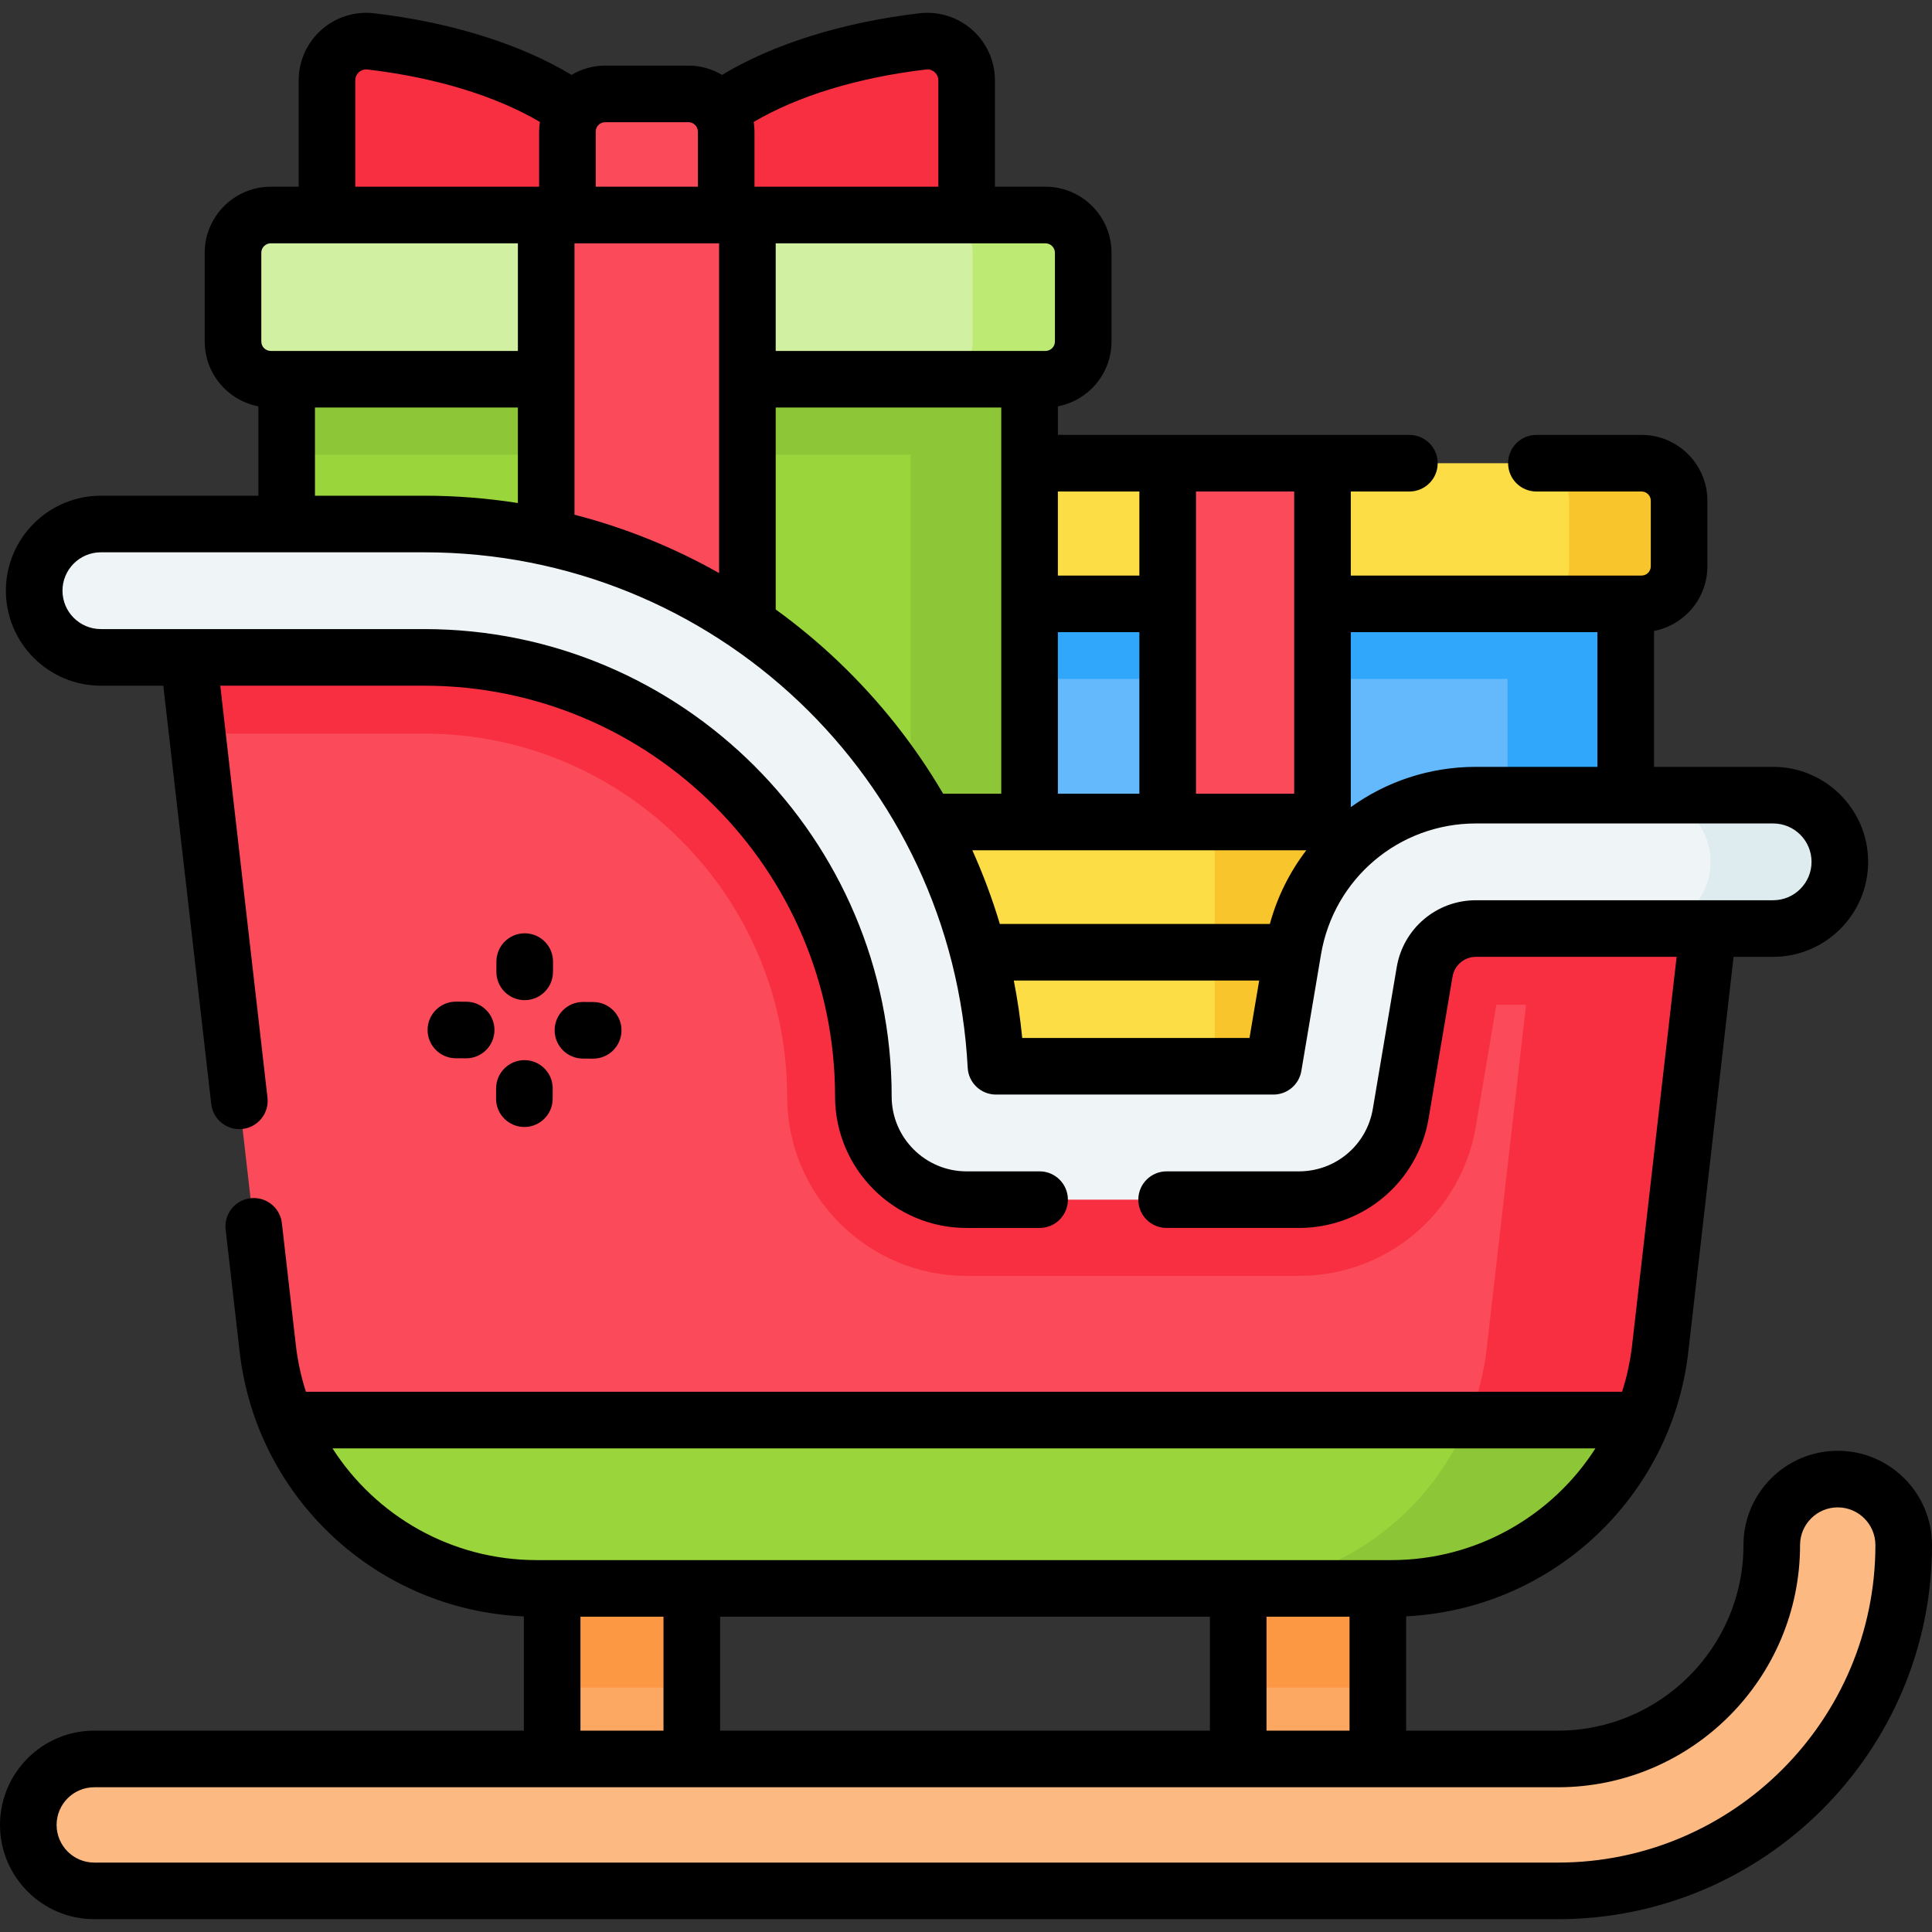 <!-- icon666.com - MILLIONS vector ICONS FREE --><svg id="Capa_1" enable-background="new 0 0 512 512" viewBox="0 0 512 512" xmlns="http://www.w3.org/2000/svg"><rect x="0" y="0" width="512" height="512" fill="#333333" stroke="none"/><g><g><g><path d="m235.05 152.982h195.786v66.786h-195.786z" fill="#64b9fc"></path><path d="m399.5 152.978h31.34v66.79h-31.34z" fill="#31a7fb"></path><path d="m235.05 152.982h195.786v26.934h-195.786z" fill="#31a7fb"></path><path d="m435.032 160.031h-204.177c-5.491 0-9.942-4.451-9.942-9.942v-17.39c0-5.491 4.451-9.942 9.942-9.942h204.177c5.491 0 9.942 4.451 9.942 9.942v17.39c0 5.491-4.451 9.942-9.942 9.942z" fill="#fddd45"></path><path d="m444.97 132.697v17.39c0 5.49-4.45 9.94-9.94 9.94h-29.13c5.49 0 9.95-4.45 9.95-9.94v-17.39c0-5.49-4.46-9.94-9.95-9.94h29.13c5.49.001 9.94 4.45 9.94 9.94z" fill="#f8c52d"></path><path d="m309.448 122.756h41.026v97.012h-41.026z" fill="#fb4a59"></path></g><g><g><g fill="#f82f40"><path d="m166.732 63.881c1.106-2.827 1.692-5.746 1.692-8.735 0-21.473-29.934-39.463-70.151-44.183-6.183-.726-11.623 4.105-11.623 10.33v42.587h80.082z"></path><path d="m176.084 63.881c-1.106-2.827-1.692-5.746-1.692-8.735 0-21.473 29.934-39.463 70.151-44.183 6.183-.726 11.623 4.105 11.623 10.33v42.587h-80.082z"></path></g><path d="m192.45 63.881h-42.084v-28.992c0-5.522 4.476-9.998 9.998-9.998h22.088c5.522 0 9.998 4.476 9.998 9.998z" fill="#fb4a59"></path><path d="m272.848 93.415v163.428c0 5.519-4.479 9.998-9.998 9.998h-176.886c-5.519 0-9.998-4.479-9.998-9.998v-163.428z" fill="#99d53b"></path><path d="m272.846 93.414v163.43c0 5.521-4.475 9.996-9.996 9.996h-31.505c5.511 0 9.996-4.475 9.996-9.996v-163.43z" fill="#8dc637"></path><path d="m75.966 93.415h196.882v27.085h-196.882z" fill="#8dc637"></path><path d="m277.067 100.504h-205.32c-5.522 0-9.998-4.476-9.998-9.998v-23.522c0-5.522 4.476-9.998 9.998-9.998h205.32c5.522 0 9.998 4.476 9.998 9.998v23.521c0 5.522-4.476 9.999-9.998 9.999z" fill="#d2f0a2"></path><path d="m287.065 66.987v23.521c0 5.521-4.475 9.996-9.996 9.996h-29.293c5.521 0 9.996-4.475 9.996-9.996v-23.521c0-5.521-4.475-10.006-9.996-10.006h29.293c5.521.001 9.996 4.486 9.996 10.006z" fill="#bcea73"></path><path d="m144.746 56.986h53.323v209.855h-53.323z" fill="#fb4a59"></path></g><path d="m146.327 400.113h37.005v88.582h-37.005z" fill="#fca863"></path><g><path d="m347.204 301.882h-181.893c-3.966 0-7.181-3.215-7.181-7.181v-69.679c0-3.966 3.215-7.181 7.181-7.181h181.893c3.966 0 7.181 3.215 7.181 7.181v69.679c0 3.966-3.215 7.181-7.181 7.181z" fill="#fddd45"></path><path d="m354.381 225.026v69.675c0 3.964-3.217 7.181-7.181 7.181h-32.474c3.964 0 7.181-3.217 7.181-7.181v-69.675c0-3.964-3.217-7.181-7.181-7.181h32.474c3.964 0 7.181 3.217 7.181 7.181z" fill="#f8c52d"></path><path d="m213.984 217.84h-48.673c-3.966 0-7.181 3.215-7.181 7.181v69.679c0 3.966 3.215 7.181 7.181 7.181h48.673z" fill="#31a7fb"></path></g><path d="m328.137 400.113h37.005v88.582h-37.005z" fill="#fca863"></path><path d="m146.327 400.113h37.005v47.124h-37.005z" fill="#fc9744"></path><path d="m328.137 400.113h37.005v47.124h-37.005z" fill="#fc9744"></path><g><path d="m412.849 501.105h-387.867c-9.655 0-17.482-7.827-17.482-17.482s7.827-17.482 17.482-17.482h387.867c31.257 0 56.686-25.43 56.686-56.686 0-9.655 7.827-17.482 17.482-17.482s17.482 7.827 17.482 17.482c.001 50.535-41.113 91.65-91.65 91.65z" fill="#fcb982"></path></g><g><path d="m454.754 228.398-4.343 37.873-10.433 91.087c-4.161 36.237-34.823 63.586-71.292 63.586h-226.446c-36.469 0-67.131-27.349-71.282-63.586l-18.674-162.944-4.343-37.873h64.501c74.019 0 134.03 60.011 134.03 134.03 0 2.676 1.081 5.09 2.838 6.837 1.747 1.757 4.171 2.838 6.837 2.838h88.088c4.727 0 8.756-3.414 9.544-8.07l6.332-37.54c2.555-15.149 15.674-26.238 31.036-26.238z" fill="#fb4a59"></path><path d="m454.754 228.398-4.343 37.873-10.433 91.087c-4.161 36.237-34.823 63.586-71.292 63.586h-45.983c36.469 0 67.131-27.349 71.292-63.586l10.433-91.087 4.343-37.873z" fill="#f82f40"></path><path d="m75.816 376.331c10.774 26.396 36.662 44.614 66.424 44.614h226.446c29.762 0 55.65-18.218 66.429-44.614z" fill="#99d53b"></path><path d="m389.132 376.331c-10.779 26.396-36.667 44.614-66.429 44.614h45.983c29.762 0 55.65-18.218 66.429-44.614z" fill="#8dc637"></path><path d="m454.754 228.398-4.343 37.873h-53.861l-5.423 32.207c-3.878 22.966-23.602 39.64-46.892 39.64h-88.088c-26.218 0-47.548-21.33-47.548-47.548 0-53.022-43.135-96.157-96.157-96.157h-60.158l-4.343-37.873h64.501c74.019 0 134.03 60.011 134.03 134.03 0 2.676 1.081 5.09 2.838 6.837 1.747 1.757 4.171 2.838 6.837 2.838h88.088c4.727 0 8.756-3.414 9.544-8.07l6.332-37.54c2.555-15.149 15.674-26.238 31.036-26.238h63.607z" fill="#f82f40"></path><g><path d="m344.234 317.92h-88.084c-15.082 0-27.351-12.269-27.351-27.351 0-64.157-52.196-116.353-116.354-116.353l-85.712-.001c-9.761 0-17.674-7.913-17.674-17.674s7.914-17.674 17.674-17.674l85.712.001c80.968 0 147.324 63.756 151.494 143.705h73.535l5.208-30.875c4.005-23.741 24.387-40.972 48.463-40.972h78.759c9.761 0 17.674 7.913 17.674 17.674s-7.913 17.674-17.674 17.674h-78.759c-6.76 0-12.482 4.838-13.607 11.504l-6.332 37.542c-2.23 13.21-13.573 22.8-26.972 22.8z" fill="#eff5f6"></path></g><g><path d="m487.577 228.398c0 9.766-7.918 17.674-17.674 17.674h-34.247c9.756 0 17.674-7.908 17.674-17.674s-7.918-17.674-17.674-17.674h34.247c9.756 0 17.674 7.908 17.674 17.674z" fill="#deecf0"></path></g></g></g></g><g><path d="m487.018 384.471c-13.775 0-24.982 11.207-24.982 24.982 0 27.121-22.065 49.187-49.186 49.187h-40.207v-30.297c38.539-1.899 70.344-31.407 74.782-70.127l11.993-104.645h10.485c13.881 0 25.174-11.293 25.174-25.174s-11.293-25.174-25.174-25.174h-31.568v-36.017c8.043-1.549 14.14-8.631 14.14-17.119v-17.391c0-9.618-7.825-17.442-17.442-17.442h-27.868c-4.142 0-7.5 3.357-7.5 7.5s3.358 7.5 7.5 7.5h27.868c1.347 0 2.442 1.096 2.442 2.442v17.391c0 1.347-1.096 2.442-2.442 2.442h-77.058v-22.275h15.529c4.142 0 7.5-3.357 7.5-7.5s-3.358-7.5-7.5-7.5h-93.157v-7.571c8.085-1.541 14.219-8.652 14.219-17.179v-23.52c0-9.648-7.85-17.498-17.498-17.498h-13.398v-28.188c0-5.107-2.189-9.982-6.006-13.376-3.82-3.396-8.921-4.998-13.996-4.403-20.331 2.382-38.741 8.148-52.317 16.33-2.612-1.552-5.649-2.459-8.901-2.459h-22.09c-3.251 0-6.287.908-8.898 2.461-13.565-8.182-31.977-13.948-52.313-16.33-5.072-.604-10.171 1.005-13.991 4.399-3.818 3.395-6.008 8.271-6.008 13.379v28.188h-7.402c-9.648 0-17.498 7.85-17.498 17.498v23.521c0 8.527 6.134 15.638 14.219 17.179v23.682h-41.736c-13.881 0-25.174 11.293-25.174 25.174 0 13.882 11.293 25.175 25.174 25.175h16.545l12.704 110.868c.438 3.825 3.682 6.647 7.442 6.647.285 0 .573-.017.863-.05 4.115-.472 7.069-4.189 6.597-8.305l-12.509-109.161h54.069c60.022 0 108.854 48.831 108.854 108.854 0 19.217 15.634 34.852 34.852 34.852h19.354c4.142 0 7.5-3.357 7.5-7.5s-3.358-7.5-7.5-7.5h-19.354c-10.946 0-19.852-8.905-19.852-19.852 0-68.293-55.561-123.854-123.854-123.854h-85.712c-5.61 0-10.174-4.564-10.174-10.175 0-5.609 4.564-10.174 10.174-10.174l85.712.001c76.755 0 140.009 60 144.004 136.596.208 3.985 3.5 7.109 7.49 7.109h73.535c3.661 0 6.787-2.643 7.396-6.253l5.208-30.875c3.394-20.118 20.666-34.72 41.067-34.72h78.759c5.61 0 10.174 4.564 10.174 10.174s-4.564 10.174-10.174 10.174h-78.759c-10.435 0-19.267 7.468-21.002 17.757l-6.333 37.542c-1.618 9.589-9.85 16.549-19.575 16.549h-35.07c-4.142 0-7.5 3.357-7.5 7.5s3.358 7.5 7.5 7.5h35.07c17.074 0 31.526-12.219 34.366-29.055l6.333-37.542c.513-3.043 3.125-5.251 6.211-5.251h53.176l-11.798 102.938c-.488 4.259-1.394 8.375-2.657 12.321h-348.803c-1.263-3.947-2.169-8.063-2.657-12.322l-3.709-32.366c-.472-4.116-4.194-7.078-8.305-6.598-4.115.472-7.069 4.189-6.597 8.305l3.709 32.366c4.457 38.902 36.542 68.502 75.325 70.15v30.275h-113.846c-13.775-.001-24.982 11.206-24.982 24.982s11.207 24.982 24.982 24.982h387.867c54.672 0 99.151-44.479 99.151-99.151 0-13.775-11.207-24.983-24.982-24.983zm-150.491-139.617h-71.562c-1.997-6.667-4.43-13.183-7.281-19.514h88.5c-4.369 5.7-7.684 12.293-9.657 19.514zm-56.181-77.323h21.602v42.81h-21.602zm62.628-37.275v80.085h-26.026v-80.085zm-41.026 0v22.275h-21.602v-22.275zm-22.383-63.272v23.521c0 1.377-1.121 2.498-2.498 2.498h-71.498v-28.517h71.498c1.377 0 2.498 1.121 2.498 2.498zm-127.319-2.498h38.323v87.389c-12.055-6.819-24.926-12.013-38.323-15.468zm93.172-46.07c1.131-.138 1.914.392 2.279.716.363.323.973 1.034.973 2.166v28.188h-48.601c-.04 0-.079.005-.119.006v-14.604c0-.876-.086-1.73-.211-2.572 11.692-6.893 27.733-11.797 45.679-13.9zm-85.058 13.972h22.09c1.378 0 2.5 1.121 2.5 2.5v14.598h-27.08v-14.598c0-1.378 1.117-2.5 2.49-2.5zm-66.21-11.09c0-1.133.61-1.845.974-2.168s1.14-.848 2.273-.713c17.956 2.104 34 7.009 45.683 13.903-.124.841-.21 1.694-.21 2.568v14.604c-.042-.001-.082-.006-.124-.006h-48.596zm-24.9 45.686c0-1.377 1.121-2.498 2.498-2.498h65.499v28.518h-65.499c-1.377 0-2.498-1.121-2.498-2.498zm14.218 64.383v-23.363h53.778v25.302c-8.143-1.277-16.428-1.939-24.802-1.939zm138.695 43.94c-5.255-5.005-10.803-9.603-16.594-13.798v-53.506h59.777v102.337h-15.406c-7.485-12.773-16.793-24.572-27.777-35.033zm48.735 99.765c-.497-5.129-1.248-10.205-2.229-15.218h65.029l-2.567 15.218zm87.076-61.169v-46.372h65.361v35.693h-32.191c-12.326 0-23.806 3.925-33.17 10.679zm-22.337 244.737v-30.195h22.005v30.195zm-15-30.195v30.195h-129.804v-30.195zm-232.524-44.614h334.7c-11.482 17.927-31.553 29.614-54.125 29.614h-226.45c-22.572 0-42.643-11.687-54.125-29.614zm65.715 44.614h22.005v30.195h-22.005zm259.021 65.16h-387.867c-5.504 0-9.982-4.479-9.982-9.982s4.478-9.982 9.982-9.982h387.867c35.392 0 64.186-28.794 64.186-64.187 0-5.504 4.478-9.982 9.982-9.982s9.983 4.478 9.983 9.982c0 46.401-37.75 84.151-84.151 84.151z"></path><path d="m139.01 265.048h.038c4.125 0 7.479-3.334 7.499-7.464l.013-2.713c.02-4.142-3.321-7.516-7.463-7.536-.013 0-.025 0-.038 0-4.125 0-7.479 3.334-7.499 7.464l-.013 2.713c-.021 4.141 3.321 7.515 7.463 7.536z"></path><path d="m131.461 291.125c-.02 4.142 3.321 7.516 7.463 7.536h.038c4.125 0 7.479-3.334 7.499-7.464l.013-2.713c.02-4.142-3.321-7.516-7.463-7.536-4.116-.016-7.517 3.32-7.537 7.464z"></path><path d="m157.17 280.547h.036c4.125 0 7.479-3.335 7.499-7.465.019-4.143-3.323-7.516-7.465-7.535l-2.719-.013c-.012 0-.024 0-.036 0-4.125 0-7.479 3.335-7.499 7.465-.019 4.143 3.323 7.516 7.465 7.535z"></path><path d="m123.5 280.462h.036c4.125 0 7.479-3.335 7.499-7.465.019-4.143-3.323-7.516-7.465-7.535l-2.719-.013c-.012 0-.024 0-.036 0-4.125 0-7.479 3.335-7.499 7.465-.019 4.143 3.323 7.516 7.465 7.535z"></path></g></g></svg>